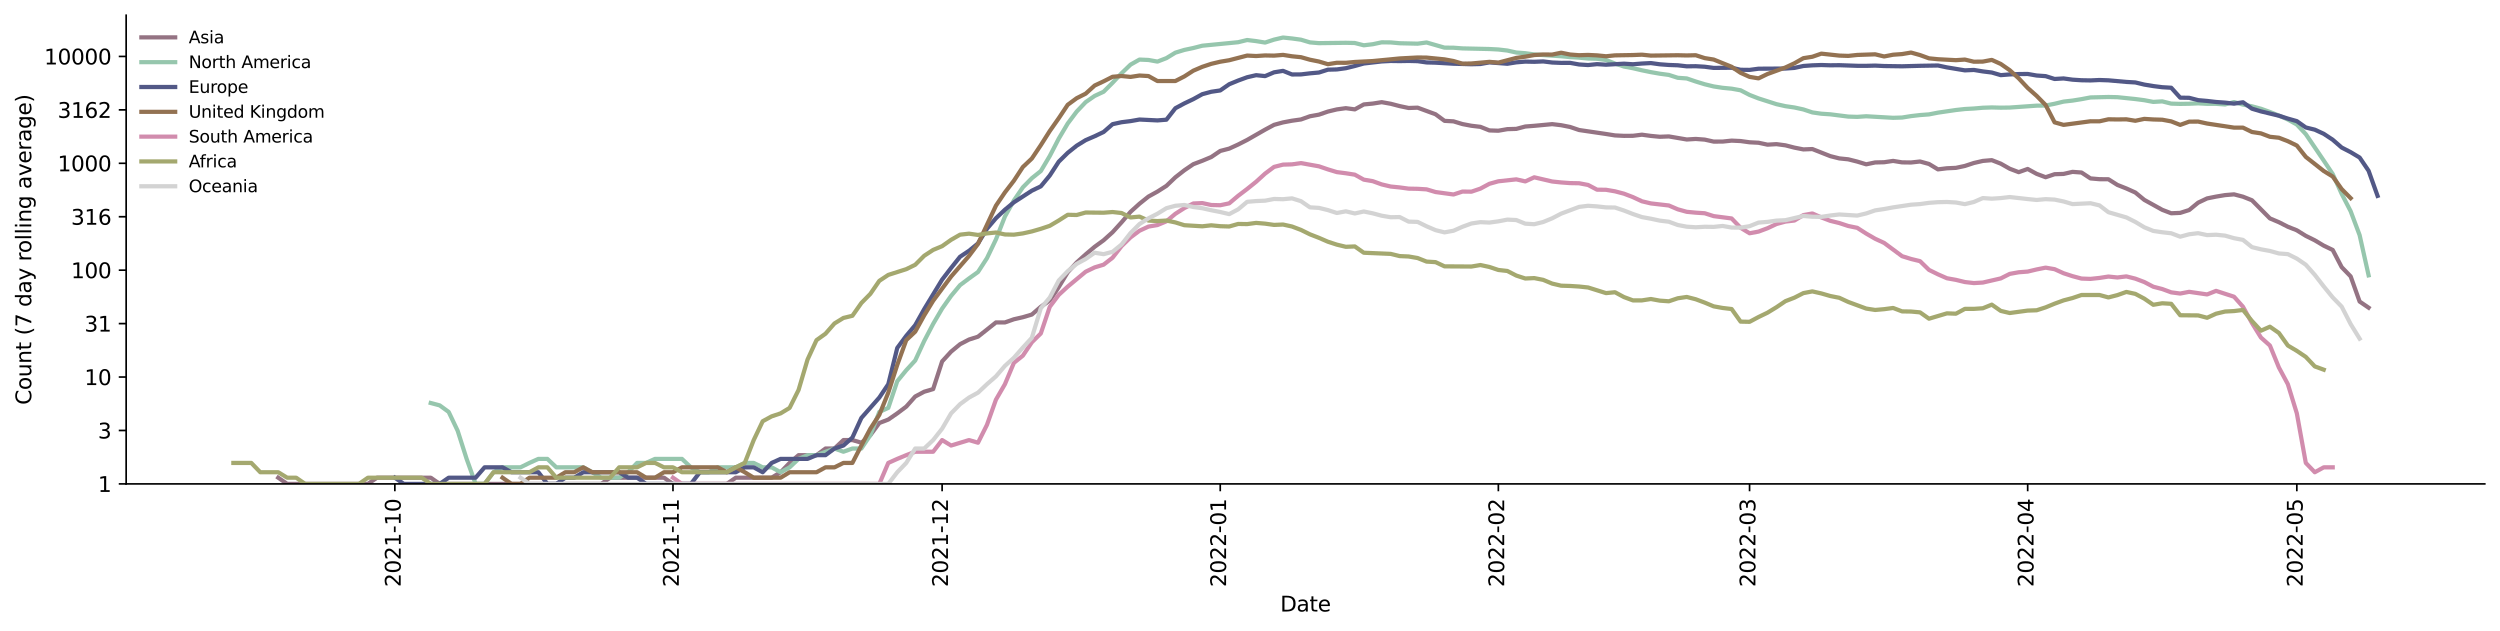 <?xml version="1.0" encoding="utf-8" standalone="no"?>
<!DOCTYPE svg PUBLIC "-//W3C//DTD SVG 1.1//EN"
  "http://www.w3.org/Graphics/SVG/1.1/DTD/svg11.dtd">
<svg xmlns:xlink="http://www.w3.org/1999/xlink" width="1182.891pt" height="298.621pt" viewBox="0 0 1182.891 298.621" xmlns="http://www.w3.org/2000/svg" version="1.1">
 <defs>
  <style type="text/css">*{stroke-linejoin: round; stroke-linecap: butt}</style>
 </defs>
 <g id="figure_1">
  <g id="patch_1">
   <path d="M 0 298.621 
L 1182.891 298.621 
L 1182.891 0 
L 0 0 
z
" style="fill: #ffffff"/>
  </g>
  <g id="axes_1">
   <g id="patch_2">
    <path d="M 59.691 228.96 
L 1175.691 228.96 
L 1175.691 7.2 
L 59.691 7.2 
z
" style="fill: #ffffff"/>
   </g>
   <g id="matplotlib.axis_1">
    <g id="xtick_1">
     <g id="line2d_1">
      <defs>
       <path id="m4669f15c02" d="M 0 0 
L 0 3.5 
" style="stroke: #000000; stroke-width: 0.8"/>
      </defs>
      <g>
       <use xlink:href="#m4669f15c02" x="186.827" y="228.96" style="stroke: #000000; stroke-width: 0.8"/>
      </g>
     </g>
     <g id="text_1">
      <!-- 2021-10 -->
      <g transform="translate(189.587 277.743)rotate(-90)scale(0.1 -0.1)">
       <defs>
        <path id="DejaVuSans-32" d="M 1228 531 
L 3431 531 
L 3431 0 
L 469 0 
L 469 531 
Q 828 903 1448 1529 
Q 2069 2156 2228 2338 
Q 2531 2678 2651 2914 
Q 2772 3150 2772 3378 
Q 2772 3750 2511 3984 
Q 2250 4219 1831 4219 
Q 1534 4219 1204 4116 
Q 875 4013 500 3803 
L 500 4441 
Q 881 4594 1212 4672 
Q 1544 4750 1819 4750 
Q 2544 4750 2975 4387 
Q 3406 4025 3406 3419 
Q 3406 3131 3298 2873 
Q 3191 2616 2906 2266 
Q 2828 2175 2409 1742 
Q 1991 1309 1228 531 
z
" transform="scale(0.016)"/>
        <path id="DejaVuSans-30" d="M 2034 4250 
Q 1547 4250 1301 3770 
Q 1056 3291 1056 2328 
Q 1056 1369 1301 889 
Q 1547 409 2034 409 
Q 2525 409 2770 889 
Q 3016 1369 3016 2328 
Q 3016 3291 2770 3770 
Q 2525 4250 2034 4250 
z
M 2034 4750 
Q 2819 4750 3233 4129 
Q 3647 3509 3647 2328 
Q 3647 1150 3233 529 
Q 2819 -91 2034 -91 
Q 1250 -91 836 529 
Q 422 1150 422 2328 
Q 422 3509 836 4129 
Q 1250 4750 2034 4750 
z
" transform="scale(0.016)"/>
        <path id="DejaVuSans-31" d="M 794 531 
L 1825 531 
L 1825 4091 
L 703 3866 
L 703 4441 
L 1819 4666 
L 2450 4666 
L 2450 531 
L 3481 531 
L 3481 0 
L 794 0 
L 794 531 
z
" transform="scale(0.016)"/>
        <path id="DejaVuSans-2d" d="M 313 2009 
L 1997 2009 
L 1997 1497 
L 313 1497 
L 313 2009 
z
" transform="scale(0.016)"/>
       </defs>
       <use xlink:href="#DejaVuSans-32"/>
       <use xlink:href="#DejaVuSans-30" x="63.623"/>
       <use xlink:href="#DejaVuSans-32" x="127.246"/>
       <use xlink:href="#DejaVuSans-31" x="190.869"/>
       <use xlink:href="#DejaVuSans-2d" x="254.492"/>
       <use xlink:href="#DejaVuSans-31" x="290.576"/>
       <use xlink:href="#DejaVuSans-30" x="354.199"/>
      </g>
     </g>
    </g>
    <g id="xtick_2">
     <g id="line2d_2">
      <g>
       <use xlink:href="#m4669f15c02" x="318.421" y="228.96" style="stroke: #000000; stroke-width: 0.8"/>
      </g>
     </g>
     <g id="text_2">
      <!-- 2021-11 -->
      <g transform="translate(321.18 277.743)rotate(-90)scale(0.1 -0.1)">
       <use xlink:href="#DejaVuSans-32"/>
       <use xlink:href="#DejaVuSans-30" x="63.623"/>
       <use xlink:href="#DejaVuSans-32" x="127.246"/>
       <use xlink:href="#DejaVuSans-31" x="190.869"/>
       <use xlink:href="#DejaVuSans-2d" x="254.492"/>
       <use xlink:href="#DejaVuSans-31" x="290.576"/>
       <use xlink:href="#DejaVuSans-31" x="354.199"/>
      </g>
     </g>
    </g>
    <g id="xtick_3">
     <g id="line2d_3">
      <g>
       <use xlink:href="#m4669f15c02" x="445.77" y="228.96" style="stroke: #000000; stroke-width: 0.8"/>
      </g>
     </g>
     <g id="text_3">
      <!-- 2021-12 -->
      <g transform="translate(448.529 277.743)rotate(-90)scale(0.1 -0.1)">
       <use xlink:href="#DejaVuSans-32"/>
       <use xlink:href="#DejaVuSans-30" x="63.623"/>
       <use xlink:href="#DejaVuSans-32" x="127.246"/>
       <use xlink:href="#DejaVuSans-31" x="190.869"/>
       <use xlink:href="#DejaVuSans-2d" x="254.492"/>
       <use xlink:href="#DejaVuSans-31" x="290.576"/>
       <use xlink:href="#DejaVuSans-32" x="354.199"/>
      </g>
     </g>
    </g>
    <g id="xtick_4">
     <g id="line2d_4">
      <g>
       <use xlink:href="#m4669f15c02" x="577.364" y="228.96" style="stroke: #000000; stroke-width: 0.8"/>
      </g>
     </g>
     <g id="text_4">
      <!-- 2022-01 -->
      <g transform="translate(580.123 277.743)rotate(-90)scale(0.1 -0.1)">
       <use xlink:href="#DejaVuSans-32"/>
       <use xlink:href="#DejaVuSans-30" x="63.623"/>
       <use xlink:href="#DejaVuSans-32" x="127.246"/>
       <use xlink:href="#DejaVuSans-32" x="190.869"/>
       <use xlink:href="#DejaVuSans-2d" x="254.492"/>
       <use xlink:href="#DejaVuSans-30" x="290.576"/>
       <use xlink:href="#DejaVuSans-31" x="354.199"/>
      </g>
     </g>
    </g>
    <g id="xtick_5">
     <g id="line2d_5">
      <g>
       <use xlink:href="#m4669f15c02" x="708.957" y="228.96" style="stroke: #000000; stroke-width: 0.8"/>
      </g>
     </g>
     <g id="text_5">
      <!-- 2022-02 -->
      <g transform="translate(711.717 277.743)rotate(-90)scale(0.1 -0.1)">
       <use xlink:href="#DejaVuSans-32"/>
       <use xlink:href="#DejaVuSans-30" x="63.623"/>
       <use xlink:href="#DejaVuSans-32" x="127.246"/>
       <use xlink:href="#DejaVuSans-32" x="190.869"/>
       <use xlink:href="#DejaVuSans-2d" x="254.492"/>
       <use xlink:href="#DejaVuSans-30" x="290.576"/>
       <use xlink:href="#DejaVuSans-32" x="354.199"/>
      </g>
     </g>
    </g>
    <g id="xtick_6">
     <g id="line2d_6">
      <g>
       <use xlink:href="#m4669f15c02" x="827.816" y="228.96" style="stroke: #000000; stroke-width: 0.8"/>
      </g>
     </g>
     <g id="text_6">
      <!-- 2022-03 -->
      <g transform="translate(830.576 277.743)rotate(-90)scale(0.1 -0.1)">
       <defs>
        <path id="DejaVuSans-33" d="M 2597 2516 
Q 3050 2419 3304 2112 
Q 3559 1806 3559 1356 
Q 3559 666 3084 287 
Q 2609 -91 1734 -91 
Q 1441 -91 1130 -33 
Q 819 25 488 141 
L 488 750 
Q 750 597 1062 519 
Q 1375 441 1716 441 
Q 2309 441 2620 675 
Q 2931 909 2931 1356 
Q 2931 1769 2642 2001 
Q 2353 2234 1838 2234 
L 1294 2234 
L 1294 2753 
L 1863 2753 
Q 2328 2753 2575 2939 
Q 2822 3125 2822 3475 
Q 2822 3834 2567 4026 
Q 2313 4219 1838 4219 
Q 1578 4219 1281 4162 
Q 984 4106 628 3988 
L 628 4550 
Q 988 4650 1302 4700 
Q 1616 4750 1894 4750 
Q 2613 4750 3031 4423 
Q 3450 4097 3450 3541 
Q 3450 3153 3228 2886 
Q 3006 2619 2597 2516 
z
" transform="scale(0.016)"/>
       </defs>
       <use xlink:href="#DejaVuSans-32"/>
       <use xlink:href="#DejaVuSans-30" x="63.623"/>
       <use xlink:href="#DejaVuSans-32" x="127.246"/>
       <use xlink:href="#DejaVuSans-32" x="190.869"/>
       <use xlink:href="#DejaVuSans-2d" x="254.492"/>
       <use xlink:href="#DejaVuSans-30" x="290.576"/>
       <use xlink:href="#DejaVuSans-33" x="354.199"/>
      </g>
     </g>
    </g>
    <g id="xtick_7">
     <g id="line2d_7">
      <g>
       <use xlink:href="#m4669f15c02" x="959.41" y="228.96" style="stroke: #000000; stroke-width: 0.8"/>
      </g>
     </g>
     <g id="text_7">
      <!-- 2022-04 -->
      <g transform="translate(962.169 277.743)rotate(-90)scale(0.1 -0.1)">
       <defs>
        <path id="DejaVuSans-34" d="M 2419 4116 
L 825 1625 
L 2419 1625 
L 2419 4116 
z
M 2253 4666 
L 3047 4666 
L 3047 1625 
L 3713 1625 
L 3713 1100 
L 3047 1100 
L 3047 0 
L 2419 0 
L 2419 1100 
L 313 1100 
L 313 1709 
L 2253 4666 
z
" transform="scale(0.016)"/>
       </defs>
       <use xlink:href="#DejaVuSans-32"/>
       <use xlink:href="#DejaVuSans-30" x="63.623"/>
       <use xlink:href="#DejaVuSans-32" x="127.246"/>
       <use xlink:href="#DejaVuSans-32" x="190.869"/>
       <use xlink:href="#DejaVuSans-2d" x="254.492"/>
       <use xlink:href="#DejaVuSans-30" x="290.576"/>
       <use xlink:href="#DejaVuSans-34" x="354.199"/>
      </g>
     </g>
    </g>
    <g id="xtick_8">
     <g id="line2d_8">
      <g>
       <use xlink:href="#m4669f15c02" x="1086.759" y="228.96" style="stroke: #000000; stroke-width: 0.8"/>
      </g>
     </g>
     <g id="text_8">
      <!-- 2022-05 -->
      <g transform="translate(1089.518 277.743)rotate(-90)scale(0.1 -0.1)">
       <defs>
        <path id="DejaVuSans-35" d="M 691 4666 
L 3169 4666 
L 3169 4134 
L 1269 4134 
L 1269 2991 
Q 1406 3038 1543 3061 
Q 1681 3084 1819 3084 
Q 2600 3084 3056 2656 
Q 3513 2228 3513 1497 
Q 3513 744 3044 326 
Q 2575 -91 1722 -91 
Q 1428 -91 1123 -41 
Q 819 9 494 109 
L 494 744 
Q 775 591 1075 516 
Q 1375 441 1709 441 
Q 2250 441 2565 725 
Q 2881 1009 2881 1497 
Q 2881 1984 2565 2268 
Q 2250 2553 1709 2553 
Q 1456 2553 1204 2497 
Q 953 2441 691 2322 
L 691 4666 
z
" transform="scale(0.016)"/>
       </defs>
       <use xlink:href="#DejaVuSans-32"/>
       <use xlink:href="#DejaVuSans-30" x="63.623"/>
       <use xlink:href="#DejaVuSans-32" x="127.246"/>
       <use xlink:href="#DejaVuSans-32" x="190.869"/>
       <use xlink:href="#DejaVuSans-2d" x="254.492"/>
       <use xlink:href="#DejaVuSans-30" x="290.576"/>
       <use xlink:href="#DejaVuSans-35" x="354.199"/>
      </g>
     </g>
    </g>
    <g id="text_9">
     <!-- Date -->
     <g transform="translate(605.74 289.341)scale(0.1 -0.1)">
      <defs>
       <path id="DejaVuSans-44" d="M 1259 4147 
L 1259 519 
L 2022 519 
Q 2988 519 3436 956 
Q 3884 1394 3884 2338 
Q 3884 3275 3436 3711 
Q 2988 4147 2022 4147 
L 1259 4147 
z
M 628 4666 
L 1925 4666 
Q 3281 4666 3915 4102 
Q 4550 3538 4550 2338 
Q 4550 1131 3912 565 
Q 3275 0 1925 0 
L 628 0 
L 628 4666 
z
" transform="scale(0.016)"/>
       <path id="DejaVuSans-61" d="M 2194 1759 
Q 1497 1759 1228 1600 
Q 959 1441 959 1056 
Q 959 750 1161 570 
Q 1363 391 1709 391 
Q 2188 391 2477 730 
Q 2766 1069 2766 1631 
L 2766 1759 
L 2194 1759 
z
M 3341 1997 
L 3341 0 
L 2766 0 
L 2766 531 
Q 2569 213 2275 61 
Q 1981 -91 1556 -91 
Q 1019 -91 701 211 
Q 384 513 384 1019 
Q 384 1609 779 1909 
Q 1175 2209 1959 2209 
L 2766 2209 
L 2766 2266 
Q 2766 2663 2505 2880 
Q 2244 3097 1772 3097 
Q 1472 3097 1187 3025 
Q 903 2953 641 2809 
L 641 3341 
Q 956 3463 1253 3523 
Q 1550 3584 1831 3584 
Q 2591 3584 2966 3190 
Q 3341 2797 3341 1997 
z
" transform="scale(0.016)"/>
       <path id="DejaVuSans-74" d="M 1172 4494 
L 1172 3500 
L 2356 3500 
L 2356 3053 
L 1172 3053 
L 1172 1153 
Q 1172 725 1289 603 
Q 1406 481 1766 481 
L 2356 481 
L 2356 0 
L 1766 0 
Q 1100 0 847 248 
Q 594 497 594 1153 
L 594 3053 
L 172 3053 
L 172 3500 
L 594 3500 
L 594 4494 
L 1172 4494 
z
" transform="scale(0.016)"/>
       <path id="DejaVuSans-65" d="M 3597 1894 
L 3597 1613 
L 953 1613 
Q 991 1019 1311 708 
Q 1631 397 2203 397 
Q 2534 397 2845 478 
Q 3156 559 3463 722 
L 3463 178 
Q 3153 47 2828 -22 
Q 2503 -91 2169 -91 
Q 1331 -91 842 396 
Q 353 884 353 1716 
Q 353 2575 817 3079 
Q 1281 3584 2069 3584 
Q 2775 3584 3186 3129 
Q 3597 2675 3597 1894 
z
M 3022 2063 
Q 3016 2534 2758 2815 
Q 2500 3097 2075 3097 
Q 1594 3097 1305 2825 
Q 1016 2553 972 2059 
L 3022 2063 
z
" transform="scale(0.016)"/>
      </defs>
      <use xlink:href="#DejaVuSans-44"/>
      <use xlink:href="#DejaVuSans-61" x="77.002"/>
      <use xlink:href="#DejaVuSans-74" x="138.281"/>
      <use xlink:href="#DejaVuSans-65" x="177.49"/>
     </g>
    </g>
   </g>
   <g id="matplotlib.axis_2">
    <g id="ytick_1">
     <g id="line2d_9">
      <defs>
       <path id="mc0f771432d" d="M 0 0 
L -3.5 0 
" style="stroke: #000000; stroke-width: 0.8"/>
      </defs>
      <g>
       <use xlink:href="#mc0f771432d" x="59.691" y="228.96" style="stroke: #000000; stroke-width: 0.8"/>
      </g>
     </g>
     <g id="text_10">
      <!-- 1 -->
      <g transform="translate(46.328 232.759)scale(0.1 -0.1)">
       <use xlink:href="#DejaVuSans-31"/>
      </g>
     </g>
    </g>
    <g id="ytick_2">
     <g id="line2d_10">
      <g>
       <use xlink:href="#mc0f771432d" x="59.691" y="203.677" style="stroke: #000000; stroke-width: 0.8"/>
      </g>
     </g>
     <g id="text_11">
      <!-- 3 -->
      <g transform="translate(46.328 207.477)scale(0.1 -0.1)">
       <use xlink:href="#DejaVuSans-33"/>
      </g>
     </g>
    </g>
    <g id="ytick_3">
     <g id="line2d_11">
      <g>
       <use xlink:href="#mc0f771432d" x="59.691" y="178.395" style="stroke: #000000; stroke-width: 0.8"/>
      </g>
     </g>
     <g id="text_12">
      <!-- 10 -->
      <g transform="translate(39.966 182.194)scale(0.1 -0.1)">
       <use xlink:href="#DejaVuSans-31"/>
       <use xlink:href="#DejaVuSans-30" x="63.623"/>
      </g>
     </g>
    </g>
    <g id="ytick_4">
     <g id="line2d_12">
      <g>
       <use xlink:href="#mc0f771432d" x="59.691" y="153.112" style="stroke: #000000; stroke-width: 0.8"/>
      </g>
     </g>
     <g id="text_13">
      <!-- 31 -->
      <g transform="translate(39.966 156.912)scale(0.1 -0.1)">
       <use xlink:href="#DejaVuSans-33"/>
       <use xlink:href="#DejaVuSans-31" x="63.623"/>
      </g>
     </g>
    </g>
    <g id="ytick_5">
     <g id="line2d_13">
      <g>
       <use xlink:href="#mc0f771432d" x="59.691" y="127.83" style="stroke: #000000; stroke-width: 0.8"/>
      </g>
     </g>
     <g id="text_14">
      <!-- 100 -->
      <g transform="translate(33.603 131.629)scale(0.1 -0.1)">
       <use xlink:href="#DejaVuSans-31"/>
       <use xlink:href="#DejaVuSans-30" x="63.623"/>
       <use xlink:href="#DejaVuSans-30" x="127.246"/>
      </g>
     </g>
    </g>
    <g id="ytick_6">
     <g id="line2d_14">
      <g>
       <use xlink:href="#mc0f771432d" x="59.691" y="102.547" style="stroke: #000000; stroke-width: 0.8"/>
      </g>
     </g>
     <g id="text_15">
      <!-- 316 -->
      <g transform="translate(33.603 106.346)scale(0.1 -0.1)">
       <defs>
        <path id="DejaVuSans-36" d="M 2113 2584 
Q 1688 2584 1439 2293 
Q 1191 2003 1191 1497 
Q 1191 994 1439 701 
Q 1688 409 2113 409 
Q 2538 409 2786 701 
Q 3034 994 3034 1497 
Q 3034 2003 2786 2293 
Q 2538 2584 2113 2584 
z
M 3366 4563 
L 3366 3988 
Q 3128 4100 2886 4159 
Q 2644 4219 2406 4219 
Q 1781 4219 1451 3797 
Q 1122 3375 1075 2522 
Q 1259 2794 1537 2939 
Q 1816 3084 2150 3084 
Q 2853 3084 3261 2657 
Q 3669 2231 3669 1497 
Q 3669 778 3244 343 
Q 2819 -91 2113 -91 
Q 1303 -91 875 529 
Q 447 1150 447 2328 
Q 447 3434 972 4092 
Q 1497 4750 2381 4750 
Q 2619 4750 2861 4703 
Q 3103 4656 3366 4563 
z
" transform="scale(0.016)"/>
       </defs>
       <use xlink:href="#DejaVuSans-33"/>
       <use xlink:href="#DejaVuSans-31" x="63.623"/>
       <use xlink:href="#DejaVuSans-36" x="127.246"/>
      </g>
     </g>
    </g>
    <g id="ytick_7">
     <g id="line2d_15">
      <g>
       <use xlink:href="#mc0f771432d" x="59.691" y="77.265" style="stroke: #000000; stroke-width: 0.8"/>
      </g>
     </g>
     <g id="text_16">
      <!-- 1000 -->
      <g transform="translate(27.241 81.064)scale(0.1 -0.1)">
       <use xlink:href="#DejaVuSans-31"/>
       <use xlink:href="#DejaVuSans-30" x="63.623"/>
       <use xlink:href="#DejaVuSans-30" x="127.246"/>
       <use xlink:href="#DejaVuSans-30" x="190.869"/>
      </g>
     </g>
    </g>
    <g id="ytick_8">
     <g id="line2d_16">
      <g>
       <use xlink:href="#mc0f771432d" x="59.691" y="51.982" style="stroke: #000000; stroke-width: 0.8"/>
      </g>
     </g>
     <g id="text_17">
      <!-- 3162 -->
      <g transform="translate(27.241 55.781)scale(0.1 -0.1)">
       <use xlink:href="#DejaVuSans-33"/>
       <use xlink:href="#DejaVuSans-31" x="63.623"/>
       <use xlink:href="#DejaVuSans-36" x="127.246"/>
       <use xlink:href="#DejaVuSans-32" x="190.869"/>
      </g>
     </g>
    </g>
    <g id="ytick_9">
     <g id="line2d_17">
      <g>
       <use xlink:href="#mc0f771432d" x="59.691" y="26.7" style="stroke: #000000; stroke-width: 0.8"/>
      </g>
     </g>
     <g id="text_18">
      <!-- 10000 -->
      <g transform="translate(20.878 30.499)scale(0.1 -0.1)">
       <use xlink:href="#DejaVuSans-31"/>
       <use xlink:href="#DejaVuSans-30" x="63.623"/>
       <use xlink:href="#DejaVuSans-30" x="127.246"/>
       <use xlink:href="#DejaVuSans-30" x="190.869"/>
       <use xlink:href="#DejaVuSans-30" x="254.492"/>
      </g>
     </g>
    </g>
    <g id="text_19">
     <!-- Count (7 day rolling average) -->
     <g transform="translate(14.798 191.548)rotate(-90)scale(0.1 -0.1)">
      <defs>
       <path id="DejaVuSans-43" d="M 4122 4306 
L 4122 3641 
Q 3803 3938 3442 4084 
Q 3081 4231 2675 4231 
Q 1875 4231 1450 3742 
Q 1025 3253 1025 2328 
Q 1025 1406 1450 917 
Q 1875 428 2675 428 
Q 3081 428 3442 575 
Q 3803 722 4122 1019 
L 4122 359 
Q 3791 134 3420 21 
Q 3050 -91 2638 -91 
Q 1578 -91 968 557 
Q 359 1206 359 2328 
Q 359 3453 968 4101 
Q 1578 4750 2638 4750 
Q 3056 4750 3426 4639 
Q 3797 4528 4122 4306 
z
" transform="scale(0.016)"/>
       <path id="DejaVuSans-6f" d="M 1959 3097 
Q 1497 3097 1228 2736 
Q 959 2375 959 1747 
Q 959 1119 1226 758 
Q 1494 397 1959 397 
Q 2419 397 2687 759 
Q 2956 1122 2956 1747 
Q 2956 2369 2687 2733 
Q 2419 3097 1959 3097 
z
M 1959 3584 
Q 2709 3584 3137 3096 
Q 3566 2609 3566 1747 
Q 3566 888 3137 398 
Q 2709 -91 1959 -91 
Q 1206 -91 779 398 
Q 353 888 353 1747 
Q 353 2609 779 3096 
Q 1206 3584 1959 3584 
z
" transform="scale(0.016)"/>
       <path id="DejaVuSans-75" d="M 544 1381 
L 544 3500 
L 1119 3500 
L 1119 1403 
Q 1119 906 1312 657 
Q 1506 409 1894 409 
Q 2359 409 2629 706 
Q 2900 1003 2900 1516 
L 2900 3500 
L 3475 3500 
L 3475 0 
L 2900 0 
L 2900 538 
Q 2691 219 2414 64 
Q 2138 -91 1772 -91 
Q 1169 -91 856 284 
Q 544 659 544 1381 
z
M 1991 3584 
L 1991 3584 
z
" transform="scale(0.016)"/>
       <path id="DejaVuSans-6e" d="M 3513 2113 
L 3513 0 
L 2938 0 
L 2938 2094 
Q 2938 2591 2744 2837 
Q 2550 3084 2163 3084 
Q 1697 3084 1428 2787 
Q 1159 2491 1159 1978 
L 1159 0 
L 581 0 
L 581 3500 
L 1159 3500 
L 1159 2956 
Q 1366 3272 1645 3428 
Q 1925 3584 2291 3584 
Q 2894 3584 3203 3211 
Q 3513 2838 3513 2113 
z
" transform="scale(0.016)"/>
       <path id="DejaVuSans-20" transform="scale(0.016)"/>
       <path id="DejaVuSans-28" d="M 1984 4856 
Q 1566 4138 1362 3434 
Q 1159 2731 1159 2009 
Q 1159 1288 1364 580 
Q 1569 -128 1984 -844 
L 1484 -844 
Q 1016 -109 783 600 
Q 550 1309 550 2009 
Q 550 2706 781 3412 
Q 1013 4119 1484 4856 
L 1984 4856 
z
" transform="scale(0.016)"/>
       <path id="DejaVuSans-37" d="M 525 4666 
L 3525 4666 
L 3525 4397 
L 1831 0 
L 1172 0 
L 2766 4134 
L 525 4134 
L 525 4666 
z
" transform="scale(0.016)"/>
       <path id="DejaVuSans-64" d="M 2906 2969 
L 2906 4863 
L 3481 4863 
L 3481 0 
L 2906 0 
L 2906 525 
Q 2725 213 2448 61 
Q 2172 -91 1784 -91 
Q 1150 -91 751 415 
Q 353 922 353 1747 
Q 353 2572 751 3078 
Q 1150 3584 1784 3584 
Q 2172 3584 2448 3432 
Q 2725 3281 2906 2969 
z
M 947 1747 
Q 947 1113 1208 752 
Q 1469 391 1925 391 
Q 2381 391 2643 752 
Q 2906 1113 2906 1747 
Q 2906 2381 2643 2742 
Q 2381 3103 1925 3103 
Q 1469 3103 1208 2742 
Q 947 2381 947 1747 
z
" transform="scale(0.016)"/>
       <path id="DejaVuSans-79" d="M 2059 -325 
Q 1816 -950 1584 -1140 
Q 1353 -1331 966 -1331 
L 506 -1331 
L 506 -850 
L 844 -850 
Q 1081 -850 1212 -737 
Q 1344 -625 1503 -206 
L 1606 56 
L 191 3500 
L 800 3500 
L 1894 763 
L 2988 3500 
L 3597 3500 
L 2059 -325 
z
" transform="scale(0.016)"/>
       <path id="DejaVuSans-72" d="M 2631 2963 
Q 2534 3019 2420 3045 
Q 2306 3072 2169 3072 
Q 1681 3072 1420 2755 
Q 1159 2438 1159 1844 
L 1159 0 
L 581 0 
L 581 3500 
L 1159 3500 
L 1159 2956 
Q 1341 3275 1631 3429 
Q 1922 3584 2338 3584 
Q 2397 3584 2469 3576 
Q 2541 3569 2628 3553 
L 2631 2963 
z
" transform="scale(0.016)"/>
       <path id="DejaVuSans-6c" d="M 603 4863 
L 1178 4863 
L 1178 0 
L 603 0 
L 603 4863 
z
" transform="scale(0.016)"/>
       <path id="DejaVuSans-69" d="M 603 3500 
L 1178 3500 
L 1178 0 
L 603 0 
L 603 3500 
z
M 603 4863 
L 1178 4863 
L 1178 4134 
L 603 4134 
L 603 4863 
z
" transform="scale(0.016)"/>
       <path id="DejaVuSans-67" d="M 2906 1791 
Q 2906 2416 2648 2759 
Q 2391 3103 1925 3103 
Q 1463 3103 1205 2759 
Q 947 2416 947 1791 
Q 947 1169 1205 825 
Q 1463 481 1925 481 
Q 2391 481 2648 825 
Q 2906 1169 2906 1791 
z
M 3481 434 
Q 3481 -459 3084 -895 
Q 2688 -1331 1869 -1331 
Q 1566 -1331 1297 -1286 
Q 1028 -1241 775 -1147 
L 775 -588 
Q 1028 -725 1275 -790 
Q 1522 -856 1778 -856 
Q 2344 -856 2625 -561 
Q 2906 -266 2906 331 
L 2906 616 
Q 2728 306 2450 153 
Q 2172 0 1784 0 
Q 1141 0 747 490 
Q 353 981 353 1791 
Q 353 2603 747 3093 
Q 1141 3584 1784 3584 
Q 2172 3584 2450 3431 
Q 2728 3278 2906 2969 
L 2906 3500 
L 3481 3500 
L 3481 434 
z
" transform="scale(0.016)"/>
       <path id="DejaVuSans-76" d="M 191 3500 
L 800 3500 
L 1894 563 
L 2988 3500 
L 3597 3500 
L 2284 0 
L 1503 0 
L 191 3500 
z
" transform="scale(0.016)"/>
       <path id="DejaVuSans-29" d="M 513 4856 
L 1013 4856 
Q 1481 4119 1714 3412 
Q 1947 2706 1947 2009 
Q 1947 1309 1714 600 
Q 1481 -109 1013 -844 
L 513 -844 
Q 928 -128 1133 580 
Q 1338 1288 1338 2009 
Q 1338 2731 1133 3434 
Q 928 4138 513 4856 
z
" transform="scale(0.016)"/>
      </defs>
      <use xlink:href="#DejaVuSans-43"/>
      <use xlink:href="#DejaVuSans-6f" x="69.824"/>
      <use xlink:href="#DejaVuSans-75" x="131.006"/>
      <use xlink:href="#DejaVuSans-6e" x="194.385"/>
      <use xlink:href="#DejaVuSans-74" x="257.764"/>
      <use xlink:href="#DejaVuSans-20" x="296.973"/>
      <use xlink:href="#DejaVuSans-28" x="328.76"/>
      <use xlink:href="#DejaVuSans-37" x="367.773"/>
      <use xlink:href="#DejaVuSans-20" x="431.396"/>
      <use xlink:href="#DejaVuSans-64" x="463.184"/>
      <use xlink:href="#DejaVuSans-61" x="526.66"/>
      <use xlink:href="#DejaVuSans-79" x="587.939"/>
      <use xlink:href="#DejaVuSans-20" x="647.119"/>
      <use xlink:href="#DejaVuSans-72" x="678.906"/>
      <use xlink:href="#DejaVuSans-6f" x="717.77"/>
      <use xlink:href="#DejaVuSans-6c" x="778.951"/>
      <use xlink:href="#DejaVuSans-6c" x="806.734"/>
      <use xlink:href="#DejaVuSans-69" x="834.518"/>
      <use xlink:href="#DejaVuSans-6e" x="862.301"/>
      <use xlink:href="#DejaVuSans-67" x="925.68"/>
      <use xlink:href="#DejaVuSans-20" x="989.156"/>
      <use xlink:href="#DejaVuSans-61" x="1020.943"/>
      <use xlink:href="#DejaVuSans-76" x="1082.223"/>
      <use xlink:href="#DejaVuSans-65" x="1141.402"/>
      <use xlink:href="#DejaVuSans-72" x="1202.926"/>
      <use xlink:href="#DejaVuSans-61" x="1244.039"/>
      <use xlink:href="#DejaVuSans-67" x="1305.318"/>
      <use xlink:href="#DejaVuSans-65" x="1368.795"/>
      <use xlink:href="#DejaVuSans-29" x="1430.318"/>
     </g>
    </g>
   </g>
   <g id="line2d_18">
    <path d="M 131.643 226.028 
L 135.888 228.96 
L 174.092 228.96 
L 178.337 226.028 
L 203.807 226.028 
L 208.052 228.96 
L 284.461 228.96 
L 288.706 226.028 
L 314.176 226.028 
L 318.421 228.96 
L 343.891 228.96 
L 348.136 226.028 
L 365.116 226.028 
L 369.36 223.441 
L 373.605 219.034 
L 377.85 215.366 
L 386.34 215.366 
L 390.585 212.223 
L 394.83 212.223 
L 399.075 208.219 
L 403.32 208.219 
L 407.565 209.475 
L 411.81 205.906 
L 416.055 200.144 
L 420.3 198.517 
L 424.545 195.584 
L 428.79 192.396 
L 433.035 187.615 
L 437.28 185.349 
L 441.525 184.094 
L 445.77 171.006 
L 450.015 166.376 
L 454.26 162.862 
L 458.505 160.657 
L 462.75 159.301 
L 471.24 152.56 
L 475.484 152.56 
L 479.729 151.064 
L 483.974 150.092 
L 488.219 148.832 
L 492.464 145.157 
L 496.709 142.19 
L 500.954 135.842 
L 505.199 128.825 
L 509.444 124.195 
L 513.689 120.374 
L 517.934 116.776 
L 522.179 113.685 
L 526.424 109.869 
L 530.669 105.197 
L 534.914 100.238 
L 539.159 96.397 
L 543.404 93.001 
L 547.649 90.651 
L 551.894 87.945 
L 556.139 83.89 
L 560.384 80.569 
L 564.629 77.686 
L 568.874 76.071 
L 573.119 74.302 
L 577.364 71.424 
L 581.608 70.319 
L 585.853 68.373 
L 590.098 66.209 
L 598.588 61.348 
L 602.833 59.068 
L 607.078 57.914 
L 611.323 57.114 
L 615.568 56.522 
L 619.813 55.008 
L 624.058 54.247 
L 628.303 52.784 
L 632.548 51.767 
L 636.793 51.185 
L 641.038 51.753 
L 645.283 49.416 
L 649.528 49.011 
L 653.773 48.34 
L 658.018 49.098 
L 662.263 50.203 
L 666.508 51.095 
L 670.753 50.943 
L 679.243 54.067 
L 683.488 57.184 
L 687.732 57.419 
L 691.977 58.707 
L 696.222 59.511 
L 700.467 60.014 
L 704.712 61.71 
L 708.957 61.851 
L 713.202 61.105 
L 717.447 60.982 
L 721.692 59.862 
L 725.937 59.532 
L 734.427 58.735 
L 738.672 59.241 
L 742.917 60.079 
L 747.162 61.519 
L 759.897 63.395 
L 764.142 64.073 
L 768.387 64.282 
L 772.632 64.254 
L 776.877 63.73 
L 781.122 64.306 
L 785.367 64.715 
L 789.612 64.548 
L 798.101 66.001 
L 802.346 65.743 
L 806.591 66.056 
L 810.836 67 
L 815.081 66.985 
L 819.326 66.535 
L 823.571 66.736 
L 827.816 67.323 
L 832.061 67.54 
L 836.306 68.449 
L 840.551 68.202 
L 844.796 68.764 
L 849.041 69.853 
L 853.286 70.695 
L 857.531 70.524 
L 866.021 73.879 
L 870.266 74.948 
L 874.511 75.381 
L 878.756 76.452 
L 883.001 77.747 
L 887.246 76.864 
L 891.491 76.762 
L 895.736 76.134 
L 899.98 76.824 
L 904.225 76.882 
L 908.47 76.415 
L 912.715 77.584 
L 916.96 80.14 
L 921.205 79.62 
L 925.45 79.426 
L 929.695 78.52 
L 933.94 77.121 
L 938.185 76.143 
L 942.43 75.779 
L 946.675 77.435 
L 950.92 79.841 
L 955.165 81.459 
L 959.41 79.948 
L 963.655 82.263 
L 967.9 83.852 
L 972.145 82.429 
L 976.39 82.295 
L 980.635 81.319 
L 984.88 81.627 
L 989.125 84.418 
L 993.37 84.786 
L 997.615 84.817 
L 1001.86 87.496 
L 1006.104 89.178 
L 1010.349 91.089 
L 1014.594 94.578 
L 1023.084 99.286 
L 1027.329 100.909 
L 1031.574 100.726 
L 1035.819 99.38 
L 1040.064 95.886 
L 1044.309 93.879 
L 1048.554 93.026 
L 1052.799 92.318 
L 1057.044 91.959 
L 1061.289 93.071 
L 1065.534 94.758 
L 1074.024 103.341 
L 1078.269 105.13 
L 1082.514 107.285 
L 1086.759 108.973 
L 1091.004 111.597 
L 1095.249 113.702 
L 1099.494 116.233 
L 1103.739 118.266 
L 1107.984 126.403 
L 1112.228 130.78 
L 1116.473 142.678 
L 1120.718 145.575 
L 1120.718 145.575 
" clip-path="url(#pe7695affd7)" style="fill: none; stroke: #947383; stroke-width: 2; stroke-linecap: square"/>
   </g>
   <g id="line2d_19">
    <path d="M 203.807 190.684 
L 208.052 191.811 
L 212.297 194.909 
L 216.542 203.813 
L 220.787 217.124 
L 225.032 228.96 
L 229.277 228.96 
L 233.522 223.441 
L 237.767 221.127 
L 246.257 221.127 
L 250.502 219.034 
L 254.747 217.124 
L 258.991 217.124 
L 263.236 221.127 
L 275.971 221.127 
L 280.216 223.441 
L 284.461 226.028 
L 292.951 226.028 
L 297.196 223.441 
L 301.441 219.034 
L 305.686 219.034 
L 309.931 217.124 
L 322.666 217.124 
L 326.911 221.127 
L 331.156 223.441 
L 335.401 223.441 
L 339.646 221.127 
L 348.136 221.127 
L 352.381 219.034 
L 356.626 219.034 
L 360.871 221.127 
L 365.116 221.127 
L 369.36 223.441 
L 373.605 221.127 
L 377.85 217.124 
L 382.095 215.366 
L 386.34 215.366 
L 394.83 212.223 
L 399.075 213.738 
L 403.32 212.223 
L 407.565 212.223 
L 411.81 205.906 
L 416.055 194.909 
L 420.3 192.998 
L 424.545 180.363 
L 428.79 175.19 
L 433.035 170.562 
L 437.28 161.367 
L 441.525 153.248 
L 445.77 146.002 
L 450.015 140.01 
L 454.26 134.913 
L 458.505 131.733 
L 462.75 128.694 
L 466.995 122.141 
L 471.24 113.277 
L 475.484 102.444 
L 479.729 94.835 
L 483.974 88.635 
L 488.219 84.327 
L 492.464 80.937 
L 496.709 73.801 
L 500.954 65.597 
L 505.199 58.443 
L 509.444 52.795 
L 513.689 48.332 
L 517.934 45.391 
L 522.179 43.409 
L 526.424 39.164 
L 530.669 34.667 
L 534.914 30.589 
L 539.159 28.19 
L 543.404 28.373 
L 547.649 29.142 
L 551.894 27.505 
L 556.139 24.917 
L 560.384 23.617 
L 564.629 22.717 
L 568.874 21.631 
L 585.853 19.973 
L 590.098 18.931 
L 594.343 19.451 
L 598.588 20.139 
L 602.833 18.749 
L 607.078 17.76 
L 611.323 18.201 
L 615.568 18.784 
L 619.813 20.057 
L 624.058 20.417 
L 636.793 20.249 
L 641.038 20.348 
L 645.283 21.431 
L 649.528 20.926 
L 653.773 20.024 
L 658.018 20.073 
L 662.263 20.46 
L 670.753 20.664 
L 674.998 20.101 
L 683.488 22.544 
L 687.732 22.577 
L 691.977 22.902 
L 704.712 23.194 
L 708.957 23.416 
L 713.202 23.911 
L 717.447 24.855 
L 721.692 25.175 
L 725.937 25.759 
L 738.672 26.61 
L 742.917 27.022 
L 747.162 27.28 
L 751.407 27.688 
L 755.652 27.796 
L 759.897 28.375 
L 764.142 30.076 
L 768.387 31.487 
L 772.632 32.278 
L 776.877 33.265 
L 781.122 34.136 
L 785.367 34.876 
L 789.612 35.446 
L 793.856 36.811 
L 798.101 37.116 
L 802.346 38.562 
L 806.591 39.868 
L 810.836 40.9 
L 815.081 41.554 
L 819.326 41.96 
L 823.571 42.719 
L 827.816 44.917 
L 832.061 46.571 
L 840.551 49.285 
L 844.796 50.24 
L 849.041 50.86 
L 853.286 51.782 
L 857.531 53.192 
L 861.776 53.807 
L 866.021 54.089 
L 874.511 55.164 
L 878.756 55.298 
L 883.001 55.008 
L 895.736 55.743 
L 899.98 55.615 
L 904.225 54.934 
L 908.47 54.441 
L 912.715 54.124 
L 916.96 53.299 
L 925.45 52.05 
L 929.695 51.58 
L 933.94 51.345 
L 938.185 50.98 
L 942.43 50.835 
L 946.675 50.948 
L 950.92 50.889 
L 963.655 49.992 
L 967.9 49.937 
L 972.145 49.099 
L 976.39 48.078 
L 980.635 47.592 
L 984.88 46.91 
L 989.125 46.103 
L 997.615 45.892 
L 1001.86 45.983 
L 1010.349 46.862 
L 1014.594 47.411 
L 1018.839 48.219 
L 1023.084 47.97 
L 1027.329 49.03 
L 1031.574 49.154 
L 1035.819 49.084 
L 1040.064 48.897 
L 1044.309 49.121 
L 1048.554 49.126 
L 1052.799 49.426 
L 1057.044 48.279 
L 1061.289 49.493 
L 1065.534 50.304 
L 1069.779 51.459 
L 1074.024 52.986 
L 1078.269 54.687 
L 1082.514 56.545 
L 1086.759 58.928 
L 1091.004 63.477 
L 1099.494 75.988 
L 1103.739 82.338 
L 1107.984 91.734 
L 1112.228 99.954 
L 1116.473 111.269 
L 1120.718 130.283 
L 1120.718 130.283 
" clip-path="url(#pe7695affd7)" style="fill: none; stroke: #96c6ad; stroke-width: 2; stroke-linecap: square"/>
   </g>
   <g id="line2d_20">
    <path d="M 186.827 226.028 
L 191.072 228.96 
L 208.052 228.96 
L 212.297 226.028 
L 225.032 226.028 
L 229.277 221.127 
L 237.767 221.127 
L 242.012 223.441 
L 254.747 223.441 
L 258.991 228.96 
L 263.236 228.96 
L 267.481 226.028 
L 271.726 226.028 
L 275.971 223.441 
L 292.951 223.441 
L 297.196 226.028 
L 301.441 226.028 
L 305.686 228.96 
L 326.911 228.96 
L 331.156 223.441 
L 348.136 223.441 
L 352.381 221.127 
L 356.626 221.127 
L 360.871 223.441 
L 365.116 219.034 
L 369.36 217.124 
L 382.095 217.124 
L 386.34 215.366 
L 390.585 215.366 
L 394.83 212.223 
L 399.075 210.806 
L 403.32 207.032 
L 407.565 197.746 
L 416.055 188.098 
L 420.3 181.78 
L 424.545 164.632 
L 428.79 158.91 
L 433.035 153.855 
L 437.28 146.291 
L 445.77 132.303 
L 450.015 126.788 
L 454.26 121.473 
L 458.505 118.656 
L 462.75 115.185 
L 466.995 108.241 
L 471.24 103.259 
L 475.484 99.226 
L 479.729 95.726 
L 488.219 90.223 
L 492.464 88.176 
L 496.709 83.033 
L 500.954 76.503 
L 505.199 72.319 
L 509.444 68.928 
L 513.689 66.308 
L 517.934 64.469 
L 522.179 62.452 
L 526.424 58.75 
L 530.669 57.827 
L 534.914 57.303 
L 539.159 56.557 
L 547.649 56.972 
L 551.894 56.635 
L 556.139 51.209 
L 560.384 48.928 
L 564.629 46.908 
L 568.874 44.565 
L 573.119 43.417 
L 577.364 42.794 
L 581.608 39.856 
L 585.853 38.106 
L 590.098 36.55 
L 594.343 35.57 
L 598.588 36.01 
L 602.833 34.218 
L 607.078 33.527 
L 611.323 35.236 
L 615.568 35.205 
L 619.813 34.7 
L 624.058 34.315 
L 628.303 32.966 
L 632.548 32.851 
L 636.793 32.272 
L 641.038 31.227 
L 645.283 30.045 
L 653.773 29.067 
L 658.018 28.844 
L 662.263 28.907 
L 666.508 28.832 
L 670.753 28.938 
L 674.998 29.542 
L 679.243 29.655 
L 687.732 30.151 
L 696.222 30.393 
L 700.467 30.282 
L 704.712 29.52 
L 713.202 30.168 
L 717.447 29.495 
L 721.692 29.147 
L 725.937 29.242 
L 730.182 29.064 
L 734.427 29.58 
L 738.672 29.753 
L 742.917 29.744 
L 747.162 30.503 
L 751.407 30.777 
L 755.652 30.351 
L 759.897 30.618 
L 768.387 30.131 
L 772.632 30.403 
L 776.877 30.064 
L 781.122 29.842 
L 785.367 30.42 
L 789.612 30.738 
L 793.856 30.891 
L 798.101 31.383 
L 802.346 31.323 
L 806.591 31.574 
L 810.836 32.135 
L 819.326 32.05 
L 823.571 33.019 
L 827.816 33.071 
L 832.061 32.509 
L 844.796 32.43 
L 849.041 32.128 
L 853.286 31.219 
L 857.531 30.915 
L 861.776 30.763 
L 866.021 30.895 
L 870.266 30.843 
L 878.756 31.14 
L 883.001 31.153 
L 887.246 31.04 
L 891.491 31.244 
L 899.98 31.368 
L 908.47 31.136 
L 916.96 30.99 
L 921.205 31.886 
L 929.695 33.291 
L 933.94 33.093 
L 938.185 33.788 
L 942.43 34.312 
L 946.675 35.553 
L 950.92 35.215 
L 955.165 35.046 
L 959.41 34.996 
L 963.655 35.731 
L 967.9 36.027 
L 972.145 37.369 
L 976.39 37.119 
L 980.635 37.697 
L 984.88 37.97 
L 989.125 38.05 
L 993.37 37.858 
L 997.615 38.006 
L 1006.104 38.761 
L 1010.349 39.009 
L 1014.594 40.024 
L 1018.839 40.722 
L 1023.084 41.265 
L 1027.329 41.515 
L 1031.574 46.207 
L 1035.819 46.287 
L 1040.064 47.385 
L 1044.309 47.76 
L 1048.554 48.255 
L 1052.799 48.56 
L 1057.044 49.04 
L 1061.289 48.39 
L 1065.534 51.433 
L 1069.779 52.699 
L 1078.269 54.746 
L 1082.514 56.116 
L 1086.759 57.314 
L 1091.004 60.317 
L 1095.249 61.354 
L 1099.494 63.312 
L 1103.739 66.118 
L 1107.984 69.811 
L 1112.228 71.994 
L 1116.473 74.542 
L 1120.718 80.804 
L 1124.963 92.682 
L 1124.963 92.682 
" clip-path="url(#pe7695affd7)" style="fill: none; stroke: #525886; stroke-width: 2; stroke-linecap: square"/>
   </g>
   <g id="line2d_21">
    <path d="M 237.767 226.028 
L 242.012 228.96 
L 246.257 228.96 
L 250.502 226.028 
L 263.236 226.028 
L 267.481 223.441 
L 271.726 223.441 
L 275.971 221.127 
L 280.216 223.441 
L 301.441 223.441 
L 305.686 226.028 
L 309.931 226.028 
L 314.176 223.441 
L 318.421 223.441 
L 322.666 221.127 
L 339.646 221.127 
L 343.891 223.441 
L 348.136 221.127 
L 352.381 223.441 
L 356.626 226.028 
L 369.36 226.028 
L 373.605 223.441 
L 386.34 223.441 
L 390.585 221.127 
L 394.83 221.127 
L 399.075 219.034 
L 403.32 219.034 
L 407.565 210.806 
L 411.81 202.837 
L 416.055 196.282 
L 420.3 185.784 
L 424.545 172.633 
L 428.79 160.938 
L 433.035 156.934 
L 437.28 149.244 
L 441.525 142.311 
L 450.015 130.852 
L 458.505 121.077 
L 462.75 115.398 
L 471.24 97.308 
L 475.484 91.03 
L 479.729 85.504 
L 483.974 79.024 
L 488.219 75.01 
L 492.464 68.681 
L 496.709 61.988 
L 500.954 55.94 
L 505.199 49.576 
L 509.444 46.464 
L 513.689 44.317 
L 517.934 40.475 
L 522.179 38.483 
L 526.424 36.325 
L 530.669 35.966 
L 534.914 36.393 
L 539.159 35.737 
L 543.404 35.983 
L 547.649 38.345 
L 556.139 38.333 
L 560.384 36.163 
L 564.629 33.438 
L 568.874 31.617 
L 573.119 30.206 
L 577.364 29.2 
L 581.608 28.499 
L 590.098 26.291 
L 594.343 26.51 
L 598.588 26.232 
L 602.833 26.32 
L 607.078 25.972 
L 611.323 26.634 
L 615.568 27.061 
L 619.813 28.26 
L 624.058 29.108 
L 628.303 30.377 
L 632.548 29.694 
L 636.793 29.717 
L 641.038 29.32 
L 649.528 28.888 
L 658.018 28.073 
L 662.263 27.65 
L 670.753 27.205 
L 674.998 27.253 
L 683.488 28.089 
L 687.732 28.876 
L 691.977 30.122 
L 696.222 30.034 
L 704.712 29.27 
L 708.957 29.624 
L 717.447 27.401 
L 721.692 26.803 
L 725.937 26.043 
L 730.182 25.789 
L 734.427 25.821 
L 738.672 24.942 
L 742.917 25.798 
L 747.162 26.127 
L 751.407 25.992 
L 755.652 26.196 
L 759.897 26.618 
L 764.142 26.196 
L 772.632 26.045 
L 776.877 25.872 
L 781.122 26.307 
L 793.856 26.139 
L 798.101 26.236 
L 802.346 26.131 
L 806.591 27.494 
L 810.836 28.177 
L 819.326 31.599 
L 823.571 34.463 
L 827.816 36.373 
L 832.061 37.08 
L 836.306 35.021 
L 844.796 31.919 
L 849.041 29.941 
L 853.286 27.527 
L 857.531 26.854 
L 861.776 25.382 
L 870.266 26.301 
L 874.511 26.451 
L 878.756 25.999 
L 887.246 25.701 
L 891.491 26.714 
L 895.736 25.888 
L 899.98 25.586 
L 904.225 24.87 
L 908.47 26.057 
L 912.715 27.599 
L 916.96 28.022 
L 925.45 28.47 
L 929.695 28.188 
L 933.94 29.202 
L 938.185 29.148 
L 942.43 28.342 
L 946.675 30.262 
L 950.92 33.213 
L 955.165 37.066 
L 959.41 41.61 
L 963.655 45.366 
L 967.9 49.694 
L 972.145 57.892 
L 976.39 59.085 
L 989.125 57.383 
L 993.37 57.402 
L 997.615 56.445 
L 1001.86 56.518 
L 1006.104 56.457 
L 1010.349 57.143 
L 1014.594 56.25 
L 1018.839 56.523 
L 1023.084 56.648 
L 1027.329 57.433 
L 1031.574 59.094 
L 1035.819 57.556 
L 1040.064 57.525 
L 1044.309 58.455 
L 1057.044 60.386 
L 1061.289 60.4 
L 1065.534 62.456 
L 1069.779 63.108 
L 1074.024 64.719 
L 1078.269 65.17 
L 1082.514 66.81 
L 1086.759 68.868 
L 1091.004 74.234 
L 1099.494 80.919 
L 1103.739 83.524 
L 1107.984 89.483 
L 1112.228 93.759 
L 1112.228 93.759 
" clip-path="url(#pe7695affd7)" style="fill: none; stroke: #937252; stroke-width: 2; stroke-linecap: square"/>
   </g>
   <g id="line2d_22">
    <path d="M 318.421 226.028 
L 322.666 228.96 
L 416.055 228.96 
L 420.3 219.034 
L 424.545 217.124 
L 428.79 215.366 
L 433.035 213.738 
L 441.525 213.738 
L 445.77 208.219 
L 450.015 210.806 
L 458.505 208.219 
L 462.75 209.475 
L 466.995 201.005 
L 471.24 189.096 
L 475.484 181.78 
L 479.729 171.689 
L 483.974 168.271 
L 488.219 161.953 
L 492.464 157.777 
L 496.709 145.157 
L 500.954 139.523 
L 505.199 135.618 
L 513.689 128.563 
L 517.934 126.521 
L 522.179 125.229 
L 526.424 121.924 
L 530.669 116.456 
L 534.914 112.328 
L 539.159 109.174 
L 543.404 107.212 
L 547.649 106.488 
L 551.894 104.71 
L 556.139 101.159 
L 560.384 98.447 
L 564.629 96.278 
L 568.874 96.085 
L 573.119 96.998 
L 577.364 97.106 
L 581.608 96.218 
L 585.853 92.637 
L 590.098 89.412 
L 594.343 85.998 
L 598.588 82.141 
L 602.833 78.97 
L 607.078 77.892 
L 611.323 77.766 
L 615.568 77.174 
L 624.058 78.694 
L 628.303 80.143 
L 632.548 81.432 
L 636.793 81.981 
L 641.038 82.645 
L 645.283 85.003 
L 649.528 85.725 
L 653.773 87.257 
L 658.018 88.259 
L 662.263 88.682 
L 666.508 89.259 
L 670.753 89.341 
L 674.998 89.598 
L 679.243 90.86 
L 687.732 92.021 
L 691.977 90.64 
L 696.222 90.692 
L 700.467 89.249 
L 704.712 86.967 
L 708.957 85.78 
L 717.447 84.866 
L 721.692 85.831 
L 725.937 83.894 
L 734.427 85.877 
L 738.672 86.323 
L 742.917 86.633 
L 747.162 86.71 
L 751.407 87.511 
L 755.652 89.747 
L 759.897 89.802 
L 764.142 90.525 
L 768.387 91.643 
L 772.632 93.265 
L 776.877 95.237 
L 781.122 96.248 
L 789.612 97.222 
L 793.856 99.039 
L 798.101 100.221 
L 802.346 100.626 
L 806.591 100.9 
L 810.836 102.257 
L 819.326 103.362 
L 823.571 107.771 
L 827.816 110.373 
L 832.061 109.58 
L 836.306 107.998 
L 840.551 105.995 
L 844.796 104.842 
L 849.041 104.341 
L 853.286 101.773 
L 857.531 101.011 
L 861.776 102.873 
L 866.021 104.492 
L 870.266 105.535 
L 874.511 106.931 
L 878.756 107.796 
L 883.001 110.515 
L 887.246 112.972 
L 891.491 114.939 
L 899.98 121.216 
L 904.225 122.532 
L 908.47 123.566 
L 912.715 127.705 
L 916.96 129.798 
L 921.205 131.659 
L 925.45 132.419 
L 929.695 133.448 
L 933.94 133.939 
L 938.185 133.692 
L 946.675 131.733 
L 950.92 129.593 
L 955.165 128.825 
L 959.41 128.499 
L 963.655 127.487 
L 967.9 126.639 
L 972.145 127.364 
L 976.39 129.289 
L 980.635 130.673 
L 984.88 131.809 
L 989.125 131.959 
L 993.37 131.51 
L 997.615 130.852 
L 1001.86 131.288 
L 1006.104 130.78 
L 1010.349 131.846 
L 1014.594 133.448 
L 1018.839 135.662 
L 1023.084 136.765 
L 1027.329 138.328 
L 1031.574 138.891 
L 1035.819 138.076 
L 1044.309 139.311 
L 1048.554 137.63 
L 1057.044 140.395 
L 1061.289 145.157 
L 1065.534 152.852 
L 1069.779 159.699 
L 1074.024 163.489 
L 1078.269 173.874 
L 1082.514 181.78 
L 1086.759 195.584 
L 1091.004 219.034 
L 1095.249 223.441 
L 1099.494 221.127 
L 1103.739 221.127 
L 1103.739 221.127 
" clip-path="url(#pe7695affd7)" style="fill: none; stroke: #d18cad; stroke-width: 2; stroke-linecap: square"/>
   </g>
   <g id="line2d_23">
    <path d="M 110.418 219.034 
L 118.908 219.034 
L 123.153 223.441 
L 131.643 223.441 
L 135.888 226.028 
L 140.133 226.028 
L 144.378 228.96 
L 169.847 228.96 
L 174.092 226.028 
L 199.562 226.028 
L 203.807 228.96 
L 229.277 228.96 
L 233.522 223.441 
L 250.502 223.441 
L 254.747 221.127 
L 258.991 221.127 
L 263.236 226.028 
L 288.706 226.028 
L 292.951 221.127 
L 301.441 221.127 
L 305.686 219.034 
L 309.931 219.034 
L 314.176 221.127 
L 318.421 221.127 
L 322.666 223.441 
L 343.891 223.441 
L 348.136 221.127 
L 352.381 219.034 
L 356.626 208.219 
L 360.871 199.315 
L 365.116 197.002 
L 369.36 195.584 
L 373.605 192.998 
L 377.85 184.504 
L 382.095 170.127 
L 386.34 160.938 
L 390.585 157.9 
L 394.83 153.049 
L 399.075 150.44 
L 403.32 149.411 
L 407.565 143.367 
L 411.81 139.048 
L 416.055 132.887 
L 420.3 130.074 
L 428.79 127.364 
L 433.035 125.285 
L 437.28 121.031 
L 441.525 118.246 
L 445.77 116.474 
L 450.015 113.472 
L 454.26 111.035 
L 458.505 110.558 
L 462.75 111.166 
L 466.995 110.43 
L 471.24 110.008 
L 475.484 110.933 
L 479.729 111.035 
L 483.974 110.444 
L 488.219 109.498 
L 492.464 108.267 
L 496.709 106.847 
L 500.954 104.33 
L 505.199 101.621 
L 509.444 101.725 
L 513.689 100.553 
L 522.179 100.644 
L 526.424 100.319 
L 530.669 100.79 
L 534.914 102.893 
L 539.159 102.494 
L 543.404 104.362 
L 547.649 104.601 
L 551.894 104.351 
L 556.139 105.242 
L 560.384 106.559 
L 568.874 107.077 
L 573.119 106.607 
L 577.364 107.028 
L 581.608 107.163 
L 585.853 105.96 
L 590.098 106.029 
L 594.343 105.467 
L 598.588 105.821 
L 602.833 106.416 
L 607.078 106.24 
L 611.323 107.175 
L 615.568 108.788 
L 619.813 110.875 
L 624.058 112.53 
L 628.303 114.371 
L 632.548 115.757 
L 636.793 116.776 
L 641.038 116.606 
L 645.283 119.584 
L 658.018 120.129 
L 662.263 121.17 
L 666.508 121.356 
L 670.753 122.092 
L 674.998 123.774 
L 679.243 124.036 
L 683.488 126.024 
L 696.222 126.111 
L 700.467 125.397 
L 704.712 126.315 
L 708.957 127.736 
L 713.202 128.21 
L 717.447 130.389 
L 721.692 131.771 
L 725.937 131.584 
L 730.182 132.419 
L 734.427 134.189 
L 738.672 135.175 
L 742.917 135.307 
L 747.162 135.573 
L 751.407 136.024 
L 759.897 138.685 
L 764.142 138.277 
L 768.387 140.563 
L 772.632 142.13 
L 776.877 142.13 
L 781.122 141.478 
L 785.367 142.251 
L 789.612 142.555 
L 793.856 141.13 
L 798.101 140.507 
L 802.346 141.595 
L 806.591 143.177 
L 810.836 144.951 
L 815.081 145.717 
L 819.326 146.218 
L 823.571 152.176 
L 827.816 152.271 
L 832.061 150.006 
L 836.306 147.952 
L 840.551 145.365 
L 844.796 142.494 
L 849.041 140.845 
L 853.286 138.685 
L 857.531 137.877 
L 861.776 138.839 
L 866.021 140.064 
L 870.266 140.901 
L 874.511 142.864 
L 883.001 146.002 
L 887.246 146.657 
L 891.491 146.291 
L 895.736 145.717 
L 899.98 147.333 
L 904.225 147.409 
L 908.47 147.795 
L 912.715 150.795 
L 921.205 148.268 
L 925.45 148.427 
L 929.695 146.146 
L 933.94 146.146 
L 938.185 145.859 
L 942.43 144.145 
L 946.675 147.105 
L 950.92 148.109 
L 959.41 146.955 
L 963.655 146.806 
L 967.9 145.435 
L 972.145 143.688 
L 976.39 142.13 
L 980.635 141.015 
L 984.88 139.577 
L 993.37 139.577 
L 997.615 140.731 
L 1001.86 139.63 
L 1006.104 138.126 
L 1010.349 139.048 
L 1014.594 141.303 
L 1018.839 144.211 
L 1023.084 143.495 
L 1027.329 143.753 
L 1031.574 149.161 
L 1040.064 149.244 
L 1044.309 150.353 
L 1048.554 148.427 
L 1052.799 147.409 
L 1057.044 147.181 
L 1061.289 146.657 
L 1065.534 151.893 
L 1069.779 156.467 
L 1074.024 154.585 
L 1078.269 157.533 
L 1082.514 163.489 
L 1086.759 166.016 
L 1091.004 168.872 
L 1095.249 173.37 
L 1099.494 174.92 
L 1099.494 174.92 
" clip-path="url(#pe7695affd7)" style="fill: none; stroke: #a4a86f; stroke-width: 2; stroke-linecap: square"/>
   </g>
   <g id="line2d_24">
    <path d="M 246.257 226.028 
L 250.502 228.96 
L 420.3 228.96 
L 424.545 223.441 
L 428.79 219.034 
L 433.035 212.223 
L 437.28 212.223 
L 441.525 208.219 
L 445.77 202.837 
L 450.015 195.584 
L 454.26 191.24 
L 458.505 188.098 
L 462.75 185.784 
L 466.995 181.78 
L 471.24 178.083 
L 475.484 173.121 
L 479.729 169.283 
L 483.974 164.465 
L 488.219 159.833 
L 492.464 145.859 
L 496.709 140.788 
L 500.954 132.73 
L 505.199 128.305 
L 509.444 124.843 
L 513.689 122.532 
L 517.934 119.584 
L 522.179 120.262 
L 526.424 119.136 
L 530.669 115.684 
L 534.914 110.274 
L 539.159 106.018 
L 543.404 103.29 
L 547.649 101.132 
L 551.894 98.505 
L 556.139 97.363 
L 560.384 96.99 
L 564.629 97.943 
L 568.874 98.521 
L 573.119 99.475 
L 577.364 100.31 
L 581.608 101.309 
L 585.853 99.048 
L 590.098 95.487 
L 594.343 95.13 
L 598.588 94.954 
L 602.833 94.141 
L 607.078 94.256 
L 611.323 93.858 
L 615.568 95.187 
L 619.813 98.112 
L 624.058 98.365 
L 628.303 99.406 
L 632.548 100.781 
L 636.793 99.99 
L 641.038 101.002 
L 645.283 100.069 
L 649.528 100.937 
L 653.773 102.072 
L 658.018 102.783 
L 662.263 102.703 
L 666.508 104.864 
L 670.753 104.996 
L 674.998 107.077 
L 679.243 108.894 
L 683.488 109.952 
L 687.732 109.174 
L 691.977 107.298 
L 696.222 105.741 
L 700.467 105.107 
L 704.712 105.309 
L 708.957 104.732 
L 713.202 103.914 
L 717.447 104.116 
L 721.692 105.833 
L 725.937 106.088 
L 730.182 105.041 
L 734.427 103.29 
L 738.672 101.085 
L 747.162 97.894 
L 751.407 97.371 
L 755.652 97.655 
L 759.897 98.128 
L 764.142 98.193 
L 768.387 99.613 
L 772.632 101.262 
L 776.877 102.712 
L 781.122 103.486 
L 785.367 104.395 
L 789.612 104.908 
L 793.856 106.464 
L 798.101 107.261 
L 802.346 107.533 
L 806.591 107.298 
L 810.836 107.359 
L 815.081 106.907 
L 819.326 107.67 
L 823.571 107.72 
L 827.816 107.016 
L 832.061 105.32 
L 836.306 104.985 
L 840.551 104.384 
L 844.796 104.18 
L 853.286 102.179 
L 857.531 102.553 
L 861.776 102.613 
L 866.021 101.966 
L 870.266 101.478 
L 878.756 102.004 
L 883.001 100.992 
L 887.246 99.544 
L 891.491 98.904 
L 895.736 98.12 
L 904.225 96.852 
L 908.47 96.563 
L 912.715 95.974 
L 916.96 95.66 
L 921.205 95.566 
L 925.45 95.813 
L 929.695 96.593 
L 933.94 95.566 
L 938.185 93.719 
L 942.43 94.006 
L 946.675 93.719 
L 950.92 93.233 
L 959.41 94.181 
L 963.655 94.613 
L 967.9 94.229 
L 972.145 94.44 
L 976.39 95.322 
L 980.635 96.571 
L 989.125 96.159 
L 993.37 97.176 
L 997.615 100.409 
L 1006.104 102.873 
L 1010.349 105.007 
L 1014.594 107.545 
L 1018.839 109.268 
L 1023.084 109.897 
L 1027.329 110.373 
L 1031.574 111.99 
L 1035.819 110.846 
L 1040.064 110.331 
L 1044.309 111.24 
L 1048.554 111.064 
L 1052.799 111.492 
L 1057.044 112.703 
L 1061.289 113.505 
L 1065.534 116.928 
L 1069.779 117.964 
L 1074.024 118.738 
L 1078.269 119.931 
L 1082.514 120.24 
L 1086.759 122.36 
L 1091.004 125.257 
L 1095.249 130.039 
L 1099.494 135.528 
L 1103.739 140.731 
L 1107.984 145.088 
L 1112.228 153.348 
L 1116.473 160.241 
L 1116.473 160.241 
" clip-path="url(#pe7695affd7)" style="fill: none; stroke: #d3d3d3; stroke-width: 2; stroke-linecap: square"/>
   </g>
   <g id="patch_3">
    <path d="M 59.691 228.96 
L 59.691 7.2 
" style="fill: none; stroke: #000000; stroke-width: 0.8; stroke-linejoin: miter; stroke-linecap: square"/>
   </g>
   <g id="patch_4">
    <path d="M 59.691 228.96 
L 1175.691 228.96 
" style="fill: none; stroke: #000000; stroke-width: 0.8; stroke-linejoin: miter; stroke-linecap: square"/>
   </g>
   <g id="legend_1">
    <g id="line2d_25">
     <path d="M 66.891 17.679 
L 74.891 17.679 
L 82.891 17.679 
" style="fill: none; stroke: #947383; stroke-width: 2; stroke-linecap: square"/>
    </g>
    <g id="text_20">
     <!-- Asia -->
     <g transform="translate(89.291 20.479)scale(0.08 -0.08)">
      <defs>
       <path id="DejaVuSans-41" d="M 2188 4044 
L 1331 1722 
L 3047 1722 
L 2188 4044 
z
M 1831 4666 
L 2547 4666 
L 4325 0 
L 3669 0 
L 3244 1197 
L 1141 1197 
L 716 0 
L 50 0 
L 1831 4666 
z
" transform="scale(0.016)"/>
       <path id="DejaVuSans-73" d="M 2834 3397 
L 2834 2853 
Q 2591 2978 2328 3040 
Q 2066 3103 1784 3103 
Q 1356 3103 1142 2972 
Q 928 2841 928 2578 
Q 928 2378 1081 2264 
Q 1234 2150 1697 2047 
L 1894 2003 
Q 2506 1872 2764 1633 
Q 3022 1394 3022 966 
Q 3022 478 2636 193 
Q 2250 -91 1575 -91 
Q 1294 -91 989 -36 
Q 684 19 347 128 
L 347 722 
Q 666 556 975 473 
Q 1284 391 1588 391 
Q 1994 391 2212 530 
Q 2431 669 2431 922 
Q 2431 1156 2273 1281 
Q 2116 1406 1581 1522 
L 1381 1569 
Q 847 1681 609 1914 
Q 372 2147 372 2553 
Q 372 3047 722 3315 
Q 1072 3584 1716 3584 
Q 2034 3584 2315 3537 
Q 2597 3491 2834 3397 
z
" transform="scale(0.016)"/>
      </defs>
      <use xlink:href="#DejaVuSans-41"/>
      <use xlink:href="#DejaVuSans-73" x="68.408"/>
      <use xlink:href="#DejaVuSans-69" x="120.508"/>
      <use xlink:href="#DejaVuSans-61" x="148.291"/>
     </g>
    </g>
    <g id="line2d_26">
     <path d="M 66.891 29.421 
L 74.891 29.421 
L 82.891 29.421 
" style="fill: none; stroke: #96c6ad; stroke-width: 2; stroke-linecap: square"/>
    </g>
    <g id="text_21">
     <!-- North America -->
     <g transform="translate(89.291 32.221)scale(0.08 -0.08)">
      <defs>
       <path id="DejaVuSans-4e" d="M 628 4666 
L 1478 4666 
L 3547 763 
L 3547 4666 
L 4159 4666 
L 4159 0 
L 3309 0 
L 1241 3903 
L 1241 0 
L 628 0 
L 628 4666 
z
" transform="scale(0.016)"/>
       <path id="DejaVuSans-68" d="M 3513 2113 
L 3513 0 
L 2938 0 
L 2938 2094 
Q 2938 2591 2744 2837 
Q 2550 3084 2163 3084 
Q 1697 3084 1428 2787 
Q 1159 2491 1159 1978 
L 1159 0 
L 581 0 
L 581 4863 
L 1159 4863 
L 1159 2956 
Q 1366 3272 1645 3428 
Q 1925 3584 2291 3584 
Q 2894 3584 3203 3211 
Q 3513 2838 3513 2113 
z
" transform="scale(0.016)"/>
       <path id="DejaVuSans-6d" d="M 3328 2828 
Q 3544 3216 3844 3400 
Q 4144 3584 4550 3584 
Q 5097 3584 5394 3201 
Q 5691 2819 5691 2113 
L 5691 0 
L 5113 0 
L 5113 2094 
Q 5113 2597 4934 2840 
Q 4756 3084 4391 3084 
Q 3944 3084 3684 2787 
Q 3425 2491 3425 1978 
L 3425 0 
L 2847 0 
L 2847 2094 
Q 2847 2600 2669 2842 
Q 2491 3084 2119 3084 
Q 1678 3084 1418 2786 
Q 1159 2488 1159 1978 
L 1159 0 
L 581 0 
L 581 3500 
L 1159 3500 
L 1159 2956 
Q 1356 3278 1631 3431 
Q 1906 3584 2284 3584 
Q 2666 3584 2933 3390 
Q 3200 3197 3328 2828 
z
" transform="scale(0.016)"/>
       <path id="DejaVuSans-63" d="M 3122 3366 
L 3122 2828 
Q 2878 2963 2633 3030 
Q 2388 3097 2138 3097 
Q 1578 3097 1268 2742 
Q 959 2388 959 1747 
Q 959 1106 1268 751 
Q 1578 397 2138 397 
Q 2388 397 2633 464 
Q 2878 531 3122 666 
L 3122 134 
Q 2881 22 2623 -34 
Q 2366 -91 2075 -91 
Q 1284 -91 818 406 
Q 353 903 353 1747 
Q 353 2603 823 3093 
Q 1294 3584 2113 3584 
Q 2378 3584 2631 3529 
Q 2884 3475 3122 3366 
z
" transform="scale(0.016)"/>
      </defs>
      <use xlink:href="#DejaVuSans-4e"/>
      <use xlink:href="#DejaVuSans-6f" x="74.805"/>
      <use xlink:href="#DejaVuSans-72" x="135.986"/>
      <use xlink:href="#DejaVuSans-74" x="177.1"/>
      <use xlink:href="#DejaVuSans-68" x="216.309"/>
      <use xlink:href="#DejaVuSans-20" x="279.688"/>
      <use xlink:href="#DejaVuSans-41" x="311.475"/>
      <use xlink:href="#DejaVuSans-6d" x="379.883"/>
      <use xlink:href="#DejaVuSans-65" x="477.295"/>
      <use xlink:href="#DejaVuSans-72" x="538.818"/>
      <use xlink:href="#DejaVuSans-69" x="579.932"/>
      <use xlink:href="#DejaVuSans-63" x="607.715"/>
      <use xlink:href="#DejaVuSans-61" x="662.695"/>
     </g>
    </g>
    <g id="line2d_27">
     <path d="M 66.891 41.164 
L 74.891 41.164 
L 82.891 41.164 
" style="fill: none; stroke: #525886; stroke-width: 2; stroke-linecap: square"/>
    </g>
    <g id="text_22">
     <!-- Europe -->
     <g transform="translate(89.291 43.964)scale(0.08 -0.08)">
      <defs>
       <path id="DejaVuSans-45" d="M 628 4666 
L 3578 4666 
L 3578 4134 
L 1259 4134 
L 1259 2753 
L 3481 2753 
L 3481 2222 
L 1259 2222 
L 1259 531 
L 3634 531 
L 3634 0 
L 628 0 
L 628 4666 
z
" transform="scale(0.016)"/>
       <path id="DejaVuSans-70" d="M 1159 525 
L 1159 -1331 
L 581 -1331 
L 581 3500 
L 1159 3500 
L 1159 2969 
Q 1341 3281 1617 3432 
Q 1894 3584 2278 3584 
Q 2916 3584 3314 3078 
Q 3713 2572 3713 1747 
Q 3713 922 3314 415 
Q 2916 -91 2278 -91 
Q 1894 -91 1617 61 
Q 1341 213 1159 525 
z
M 3116 1747 
Q 3116 2381 2855 2742 
Q 2594 3103 2138 3103 
Q 1681 3103 1420 2742 
Q 1159 2381 1159 1747 
Q 1159 1113 1420 752 
Q 1681 391 2138 391 
Q 2594 391 2855 752 
Q 3116 1113 3116 1747 
z
" transform="scale(0.016)"/>
      </defs>
      <use xlink:href="#DejaVuSans-45"/>
      <use xlink:href="#DejaVuSans-75" x="63.184"/>
      <use xlink:href="#DejaVuSans-72" x="126.562"/>
      <use xlink:href="#DejaVuSans-6f" x="165.426"/>
      <use xlink:href="#DejaVuSans-70" x="226.607"/>
      <use xlink:href="#DejaVuSans-65" x="290.084"/>
     </g>
    </g>
    <g id="line2d_28">
     <path d="M 66.891 52.906 
L 74.891 52.906 
L 82.891 52.906 
" style="fill: none; stroke: #937252; stroke-width: 2; stroke-linecap: square"/>
    </g>
    <g id="text_23">
     <!-- United Kingdom -->
     <g transform="translate(89.291 55.706)scale(0.08 -0.08)">
      <defs>
       <path id="DejaVuSans-55" d="M 556 4666 
L 1191 4666 
L 1191 1831 
Q 1191 1081 1462 751 
Q 1734 422 2344 422 
Q 2950 422 3222 751 
Q 3494 1081 3494 1831 
L 3494 4666 
L 4128 4666 
L 4128 1753 
Q 4128 841 3676 375 
Q 3225 -91 2344 -91 
Q 1459 -91 1007 375 
Q 556 841 556 1753 
L 556 4666 
z
" transform="scale(0.016)"/>
       <path id="DejaVuSans-4b" d="M 628 4666 
L 1259 4666 
L 1259 2694 
L 3353 4666 
L 4166 4666 
L 1850 2491 
L 4331 0 
L 3500 0 
L 1259 2247 
L 1259 0 
L 628 0 
L 628 4666 
z
" transform="scale(0.016)"/>
      </defs>
      <use xlink:href="#DejaVuSans-55"/>
      <use xlink:href="#DejaVuSans-6e" x="73.193"/>
      <use xlink:href="#DejaVuSans-69" x="136.572"/>
      <use xlink:href="#DejaVuSans-74" x="164.355"/>
      <use xlink:href="#DejaVuSans-65" x="203.564"/>
      <use xlink:href="#DejaVuSans-64" x="265.088"/>
      <use xlink:href="#DejaVuSans-20" x="328.564"/>
      <use xlink:href="#DejaVuSans-4b" x="360.352"/>
      <use xlink:href="#DejaVuSans-69" x="425.928"/>
      <use xlink:href="#DejaVuSans-6e" x="453.711"/>
      <use xlink:href="#DejaVuSans-67" x="517.09"/>
      <use xlink:href="#DejaVuSans-64" x="580.566"/>
      <use xlink:href="#DejaVuSans-6f" x="644.043"/>
      <use xlink:href="#DejaVuSans-6d" x="705.225"/>
     </g>
    </g>
    <g id="line2d_29">
     <path d="M 66.891 64.649 
L 74.891 64.649 
L 82.891 64.649 
" style="fill: none; stroke: #d18cad; stroke-width: 2; stroke-linecap: square"/>
    </g>
    <g id="text_24">
     <!-- South America -->
     <g transform="translate(89.291 67.449)scale(0.08 -0.08)">
      <defs>
       <path id="DejaVuSans-53" d="M 3425 4513 
L 3425 3897 
Q 3066 4069 2747 4153 
Q 2428 4238 2131 4238 
Q 1616 4238 1336 4038 
Q 1056 3838 1056 3469 
Q 1056 3159 1242 3001 
Q 1428 2844 1947 2747 
L 2328 2669 
Q 3034 2534 3370 2195 
Q 3706 1856 3706 1288 
Q 3706 609 3251 259 
Q 2797 -91 1919 -91 
Q 1588 -91 1214 -16 
Q 841 59 441 206 
L 441 856 
Q 825 641 1194 531 
Q 1563 422 1919 422 
Q 2459 422 2753 634 
Q 3047 847 3047 1241 
Q 3047 1584 2836 1778 
Q 2625 1972 2144 2069 
L 1759 2144 
Q 1053 2284 737 2584 
Q 422 2884 422 3419 
Q 422 4038 858 4394 
Q 1294 4750 2059 4750 
Q 2388 4750 2728 4690 
Q 3069 4631 3425 4513 
z
" transform="scale(0.016)"/>
      </defs>
      <use xlink:href="#DejaVuSans-53"/>
      <use xlink:href="#DejaVuSans-6f" x="63.477"/>
      <use xlink:href="#DejaVuSans-75" x="124.658"/>
      <use xlink:href="#DejaVuSans-74" x="188.037"/>
      <use xlink:href="#DejaVuSans-68" x="227.246"/>
      <use xlink:href="#DejaVuSans-20" x="290.625"/>
      <use xlink:href="#DejaVuSans-41" x="322.412"/>
      <use xlink:href="#DejaVuSans-6d" x="390.82"/>
      <use xlink:href="#DejaVuSans-65" x="488.232"/>
      <use xlink:href="#DejaVuSans-72" x="549.756"/>
      <use xlink:href="#DejaVuSans-69" x="590.869"/>
      <use xlink:href="#DejaVuSans-63" x="618.652"/>
      <use xlink:href="#DejaVuSans-61" x="673.633"/>
     </g>
    </g>
    <g id="line2d_30">
     <path d="M 66.891 76.391 
L 74.891 76.391 
L 82.891 76.391 
" style="fill: none; stroke: #a4a86f; stroke-width: 2; stroke-linecap: square"/>
    </g>
    <g id="text_25">
     <!-- Africa -->
     <g transform="translate(89.291 79.191)scale(0.08 -0.08)">
      <defs>
       <path id="DejaVuSans-66" d="M 2375 4863 
L 2375 4384 
L 1825 4384 
Q 1516 4384 1395 4259 
Q 1275 4134 1275 3809 
L 1275 3500 
L 2222 3500 
L 2222 3053 
L 1275 3053 
L 1275 0 
L 697 0 
L 697 3053 
L 147 3053 
L 147 3500 
L 697 3500 
L 697 3744 
Q 697 4328 969 4595 
Q 1241 4863 1831 4863 
L 2375 4863 
z
" transform="scale(0.016)"/>
      </defs>
      <use xlink:href="#DejaVuSans-41"/>
      <use xlink:href="#DejaVuSans-66" x="64.783"/>
      <use xlink:href="#DejaVuSans-72" x="99.988"/>
      <use xlink:href="#DejaVuSans-69" x="141.102"/>
      <use xlink:href="#DejaVuSans-63" x="168.885"/>
      <use xlink:href="#DejaVuSans-61" x="223.865"/>
     </g>
    </g>
    <g id="line2d_31">
     <path d="M 66.891 88.134 
L 74.891 88.134 
L 82.891 88.134 
" style="fill: none; stroke: #d3d3d3; stroke-width: 2; stroke-linecap: square"/>
    </g>
    <g id="text_26">
     <!-- Oceania -->
     <g transform="translate(89.291 90.934)scale(0.08 -0.08)">
      <defs>
       <path id="DejaVuSans-4f" d="M 2522 4238 
Q 1834 4238 1429 3725 
Q 1025 3213 1025 2328 
Q 1025 1447 1429 934 
Q 1834 422 2522 422 
Q 3209 422 3611 934 
Q 4013 1447 4013 2328 
Q 4013 3213 3611 3725 
Q 3209 4238 2522 4238 
z
M 2522 4750 
Q 3503 4750 4090 4092 
Q 4678 3434 4678 2328 
Q 4678 1225 4090 567 
Q 3503 -91 2522 -91 
Q 1538 -91 948 565 
Q 359 1222 359 2328 
Q 359 3434 948 4092 
Q 1538 4750 2522 4750 
z
" transform="scale(0.016)"/>
      </defs>
      <use xlink:href="#DejaVuSans-4f"/>
      <use xlink:href="#DejaVuSans-63" x="78.711"/>
      <use xlink:href="#DejaVuSans-65" x="133.691"/>
      <use xlink:href="#DejaVuSans-61" x="195.215"/>
      <use xlink:href="#DejaVuSans-6e" x="256.494"/>
      <use xlink:href="#DejaVuSans-69" x="319.873"/>
      <use xlink:href="#DejaVuSans-61" x="347.656"/>
     </g>
    </g>
   </g>
  </g>
 </g>
 <defs>
  <clipPath id="pe7695affd7">
   <rect x="59.691" y="7.2" width="1116" height="221.76"/>
  </clipPath>
 </defs>
</svg>
